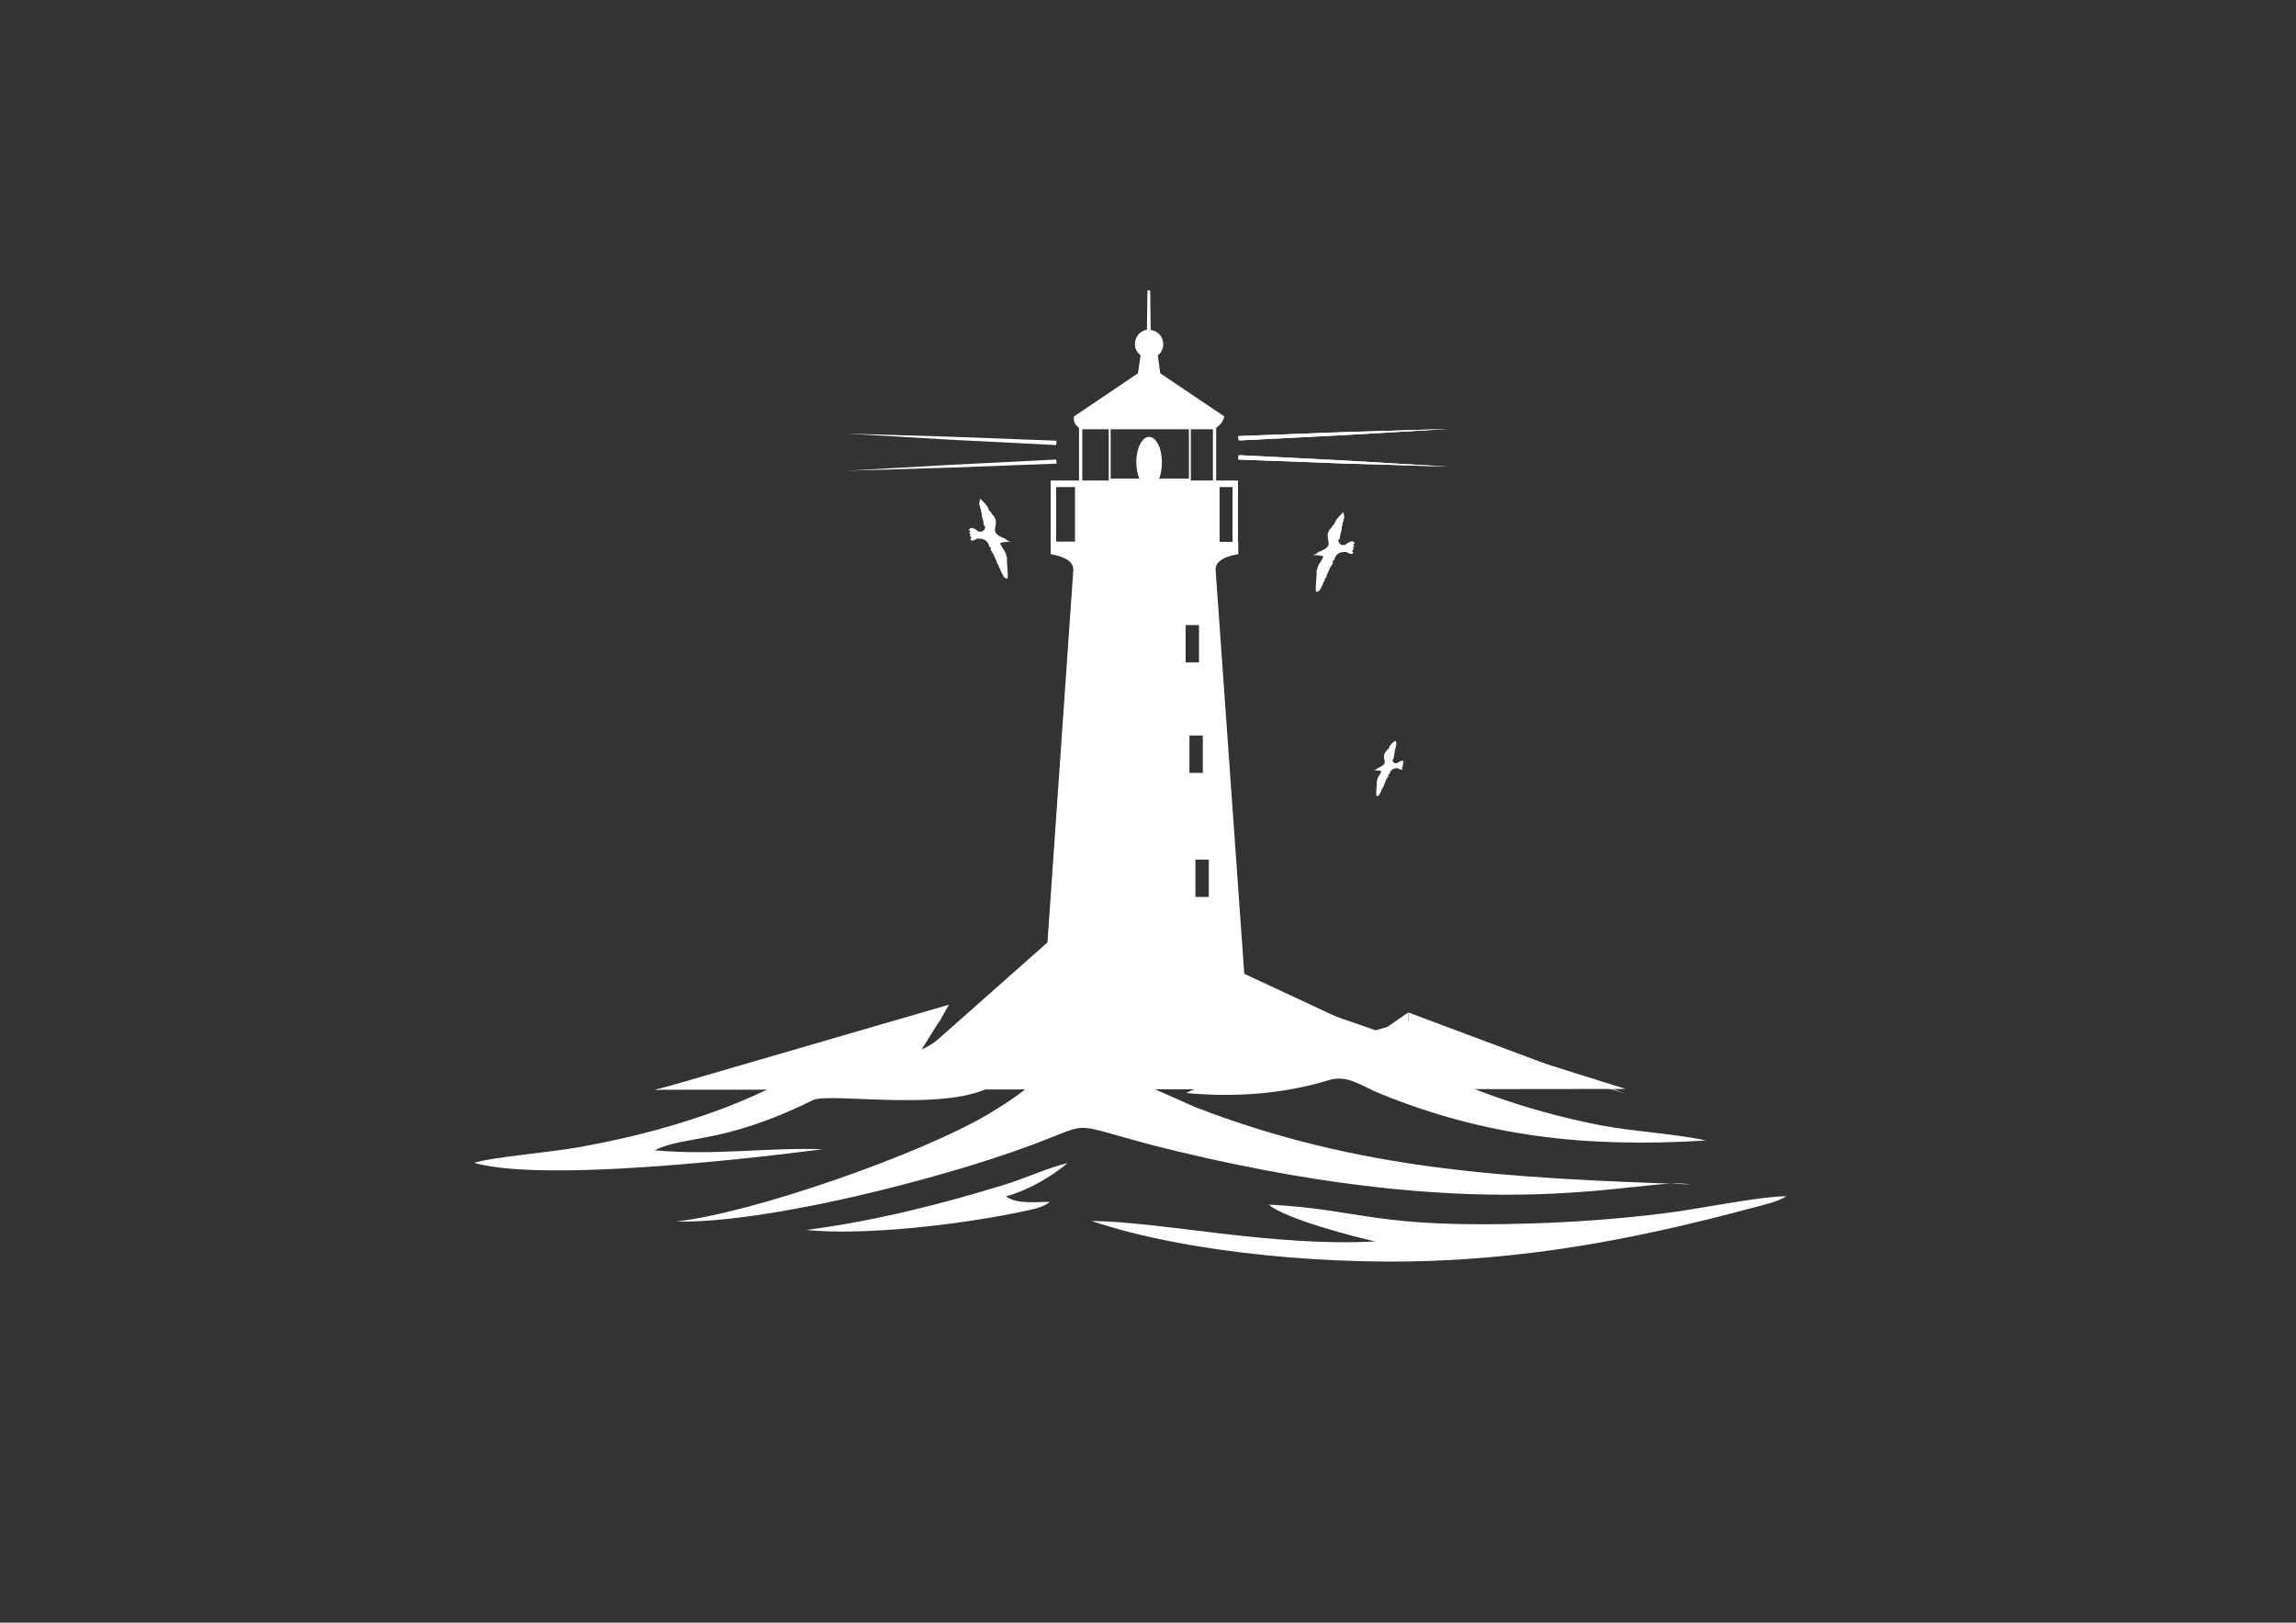<?xml version="1.0" encoding="utf-8"?>
<!-- Generator: Adobe Illustrator 19.2.1, SVG Export Plug-In . SVG Version: 6.00 Build 0)  -->
<svg version="1.1" id="Layer_1" xmlns="http://www.w3.org/2000/svg" xmlns:xlink="http://www.w3.org/1999/xlink" x="0px" y="0px"
	 viewBox="0 0 842 595" style="enable-background:new 0 0 842 595;" xml:space="preserve">
<rect x="0" y="0" width="842" height="595" fill="#333333" stroke="none"/>
<style type="text/css">
	.st0{fill-rule:evenodd;clip-rule:evenodd;fill:#FFFFFF;}
</style>
<g id="lighthouse">
	<path class="st0" d="M454.2,161.5c51.1-2.6,25.6-1.2,76.6-4.2c-51.2,1.5-25.6,0.7-76.8,2.6L454.2,161.5z"/>
	<path class="st0" d="M454.2,166.9c51.1,2.6,25.6,1.2,76.6,4.2c-51.2-1.5-25.6-0.7-76.8-2.6L454.2,166.9z"/>
	<path class="st0" d="M454.7,161.5c51.1-2.6,25.6-1.2,76.6-4.2c-51.2,1.5-25.6,0.7-76.8,2.6L454.7,161.5z"/>
	<path class="st0" d="M454.6,166.9c51.1,2.6,25.6,1.2,76.6,4.2c-51.2-1.5-25.6-0.7-76.8-2.6L454.6,166.9z"/>
	<path class="st0" d="M387.3,163.2c-51.1-2.6-25.6-1.2-76.6-4.2c51.2,1.5,25.6,0.7,76.8,2.6L387.3,163.2z"/>
	<path class="st0" d="M387.3,168.5c-51.1,2.6-25.6,1.2-76.6,4.1c51.2-1.5,25.6-0.7,76.8-2.6L387.3,168.5z"/>
	<polygon class="st0" points="452,199.3 452,178.6 387.3,178.6 387.3,199 385.3,199 385.3,177.4 385.3,176.2 386.3,176.2 453,176.2 
		454,176.2 454,177.4 454,199.3 	"/>
	<rect x="406.9" y="175.5" class="st0" width="29.4" height="1"/>
	<rect x="394.3" y="177.4" class="st0" width="52.9" height="21.6"/>
	<path class="st0" d="M406.9,157.1h29.4h8.4c1.9-0.9,3.2-2.2,3.6-4.1l-27-18.2l-3.6,2.4L394.2,153c-0.1,1.8,0.7,3.2,2.9,4
		L406.9,157.1L406.9,157.1z M417.7,137.2L417.7,137.2l1-7.1c0.7,0.5,1.6,0.8,2.6,0.8c1,0,1.9-0.3,2.7-0.8l0.7,4.7l0.3,2.4l-3.7-2.5
		L417.7,137.2L417.7,137.2z M418.7,130.1c0.7,0.5,1.6,0.8,2.6,0.8c1,0,1.9-0.3,2.7-0.8c1.2-0.9,2.1-2.3,2.1-3.9
		c0-2.6-2.1-4.7-4.7-4.7c-2.6,0-4.7,2.1-4.7,4.7C416.6,127.8,417.5,129.3,418.7,130.1L418.7,130.1L418.7,130.1z M421.3,106.5
		l-0.1,7.4l-0.1,7.4h0.2h0.2l-0.1-7.4L421.3,106.5z"/>
	<path class="st0" d="M421.4,135.4l-3.3,2.2l0,0l-0.1,0l-23.3,15.7c0,0.7,0.1,1.3,0.5,1.8c0.4,0.6,1,1.1,2,1.4h9.8h29.4h8.3
		c0.8-0.4,1.5-0.9,2.1-1.5c0.5-0.5,0.9-1.2,1.1-1.9l-22.1-14.9v0l-0.9-0.6L421.4,135.4L421.4,135.4z M419.8,131.2L419.8,131.2
		c0.5,0.1,1,0.2,1.5,0.2c0.5,0,1-0.1,1.5-0.2c0.3-0.1,0.5-0.2,0.7-0.3l0.6,4l0.2,1.3l-2.7-1.8l-0.3-0.2l-0.3,0.2l-2.8,1.9l0.8-5.3
		C419.4,131,419.6,131.1,419.8,131.2L419.8,131.2z M419,129.7c0.3,0.2,0.7,0.4,1.1,0.5c0.4,0.1,0.8,0.2,1.2,0.2
		c0.4,0,0.9-0.1,1.2-0.2c0.4-0.1,0.8-0.3,1.1-0.5c0.6-0.4,1-0.9,1.4-1.5c0.3-0.6,0.5-1.3,0.5-2c0-1.2-0.5-2.2-1.2-3l0,0
		c-0.8-0.8-1.8-1.2-3-1.2c-1.2,0-2.2,0.5-3,1.2v0c-0.8,0.8-1.2,1.8-1.2,3c0,0.7,0.2,1.4,0.5,2C417.9,128.8,418.4,129.3,419,129.7
		L419,129.7L419,129.7z M420.7,113.9l0.1-7.4h1l0.1,7.4l0.1,7.1c1.2,0.1,2.3,0.7,3.1,1.5l0,0c0.9,0.9,1.5,2.3,1.5,3.7
		c0,0.9-0.2,1.7-0.6,2.4c-0.3,0.7-0.8,1.2-1.4,1.7l0.6,4.4l0.3,2.2l23.2,15.6l0.3,0.2l-0.1,0.3c-0.3,1-0.7,1.9-1.4,2.6
		c-0.7,0.7-1.5,1.3-2.5,1.8l-0.1,0h-0.1h-8.4h-29.4H397H397l-0.1,0c-1.2-0.4-2-1.1-2.5-1.8c-0.5-0.8-0.7-1.7-0.6-2.7l0-0.2l0.2-0.1
		l23.3-15.7l1-6.6c-0.6-0.5-1.1-1-1.5-1.7c-0.4-0.7-0.6-1.6-0.6-2.5c0-1.4,0.6-2.7,1.5-3.7v0c0.8-0.8,1.8-1.3,2.9-1.5L420.7,113.9z"
		/>
	<rect x="406.6" y="157.1" class="st0" width="0.7" height="20.3"/>
	<rect x="436" y="157.1" class="st0" width="0.7" height="20.3"/>
	<rect x="444.8" y="155.4" class="st0" width="1.2" height="22"/>
	<rect x="395.7" y="155.2" class="st0" width="1.2" height="22.2"/>
	<path class="st0" d="M436.2,269.7h4.9v13.7h-4.9V269.7L436.2,269.7z M438.4,315.2h4.9v13.7h-4.9V315.2L438.4,315.2z M434.8,242.9
		v-13.7h4.9v13.7H434.8L434.8,242.9z M453,198.7h-5.8v-21.3h-52.9v21.2l-6.9,0l-2.1,0v4.6c4.2,0.7,8.5,2.3,8.3,5.9l-12.2,176l76.9,0
		l-12.5-176c-0.3-3.6,4.1-5.2,8.3-5.9v-4.6H453z"/>
	<path class="st0" d="M240.4,399.7c12.8-1.4,100.5-24.9,104.1-25.1l3.5-6.2L240.4,399.7z"/>
	<path class="st0" d="M336.9,387.4c4.8-2.1,12.1-8.3,16.4-11.5l44-31.5l16.1,8.8c-1.9-2.1,0.6,0.2-2.1-2.2l-19.4-12.3L336.9,387.4z"
		/>
	<path class="st0" d="M345,373.6l-104.9,26c76.8-0.1,145.6-0.1,222.4-0.2c11.8-8.9,33.2-9.3,48.3,0l85.4-0.1l-79.8-25l-11.9,3.5
		L447.3,358c-1.9-0.7-4,0.6-6.4,2l-42.8,24.4l26.8-24.1l-28.7-16.7l-44,31.5c-4.3,3.1-9.4,7.7-14.2,9.7L345,373.6z"/>
	<polygon class="st0" points="455.9,362.6 504,379.3 455.5,356.7 	"/>
	<path class="st0" d="M516.5,371.2l-0.3,4.7l-11.4,3.4L516.5,371.2L516.5,371.2z M516.3,376l79.7,25l-79.4-29.7L516.3,376z"/>
	<path class="st0" d="M426.1,169.5c0-5.2-2.1-9.3-4.7-9.3c-2.6,0-4.7,4.2-4.7,9.3c0,2.4,0.5,4.6,1.2,6.2h7.1
		C425.7,174.1,426.1,171.9,426.1,169.5z"/>
	<path class="st0" d="M248,447.9c32.5,0.8,96.8-15.5,130.5-28.1c24.9-9.3,10.9-7.9,52.5,2.2c120.8,29.1,171.2,9.2,188.9,12.3
		c-66.5-2.4-120.6-4.8-181.5-28.3l-46.7-20.7c-10.9,9.9-13.9,14-28.7,22.9C337.6,423.4,275.5,444.9,248,447.9z"/>
	<path class="st0" d="M400.3,447.7c35.2,11.9,89.7,16.7,132.1,14.3c33.6-1.9,63.3-7.3,94.8-15.1c5.5-1.4,9.6-2.4,14.7-3.8
		c3.7-1,10-2.3,13.2-4.5c-12.3,0.4-32,4.8-45.6,6.4c-15.5,1.9-31.5,3.1-47.4,3.6c-58.7,1.9-62.1-5.1-96.8-6.9
		c5.8,5.2,32.3,12.1,39.1,13.5C467.1,457.3,426.4,448,400.3,447.7z"/>
	<path class="st0" d="M240.1,421.8c11.4-5.7,24.8-2,58-18.4c6.2-3,50.6,4.8,66.5-5.7c-47.1-0.6-45.2-10.4-56.3-13.4
		c-19.6,12.2-34,19.9-59.9,27.8c-11.5,3.5-23.2,6.2-35.8,8.5c-9.4,1.8-32.4,3.7-38.7,5.8c29.5,8.4,127.2-5,127.8-5
		C281.3,420.7,262.3,423.8,240.1,421.8z"/>
	<path class="st0" d="M435,400.8c18.8,1.7,36.1,0.2,52.2-4.7c7.1-2.2,12.1,2.2,19.1,5c38,15.4,74.4,19.9,119.3,17.1
		c-10.5-2.4-26-3.2-38.2-5.5c-23.5-4.5-45.4-11.9-66.1-21.7c-7.2-3.4-23.5-13.4-27.7-14.2C458.2,399.8,446.2,394.8,435,400.8z"/>
	<path class="st0" d="M368.9,438.7c8.9-2.5,16.9-7.5,22.6-12.2c-6.5,1.4-15.3,5.5-22.8,7.8c-23.3,7.2-48.1,13.5-73.1,16.7
		c21.8,2.2,57.9-2.1,80.5-7c3.6-0.8,6.4-1.3,8.9-3.3C378.9,440.7,373.1,441.6,368.9,438.7z"/>
	<path class="st0" d="M362.6,187c0.1,0.2,0.4,0.2,0.4,0.6c0.4,0.1,0.6,0.3,0.7,0.8c3.1,3,0.3,5,1.5,7.1c0.7,0.9,1.5,1.1,2.5,1.7
		c0.8,0.1,1.6,0.8,1.7,1c0.5,0.2,0.8,0.2,1.2,0.4c-1.3,0.1-2.8,0.1-3.8,0.5c0.5,1.9,2,2.7,2.3,4.9c0,0.1,0.1,0.2,0.2,0.3
		c-0.2,2.9,0.5,5.1,0.2,7.8c-1.7,0.1-1.6-1.6-2.4-2.4c-0.2-0.6-0.2-1.2-0.7-1.5c-0.1-0.6-0.2-1.2-0.7-1.4c-0.1-1.2-0.7-1.8-1-2.7
		c-0.3-0.9-0.9-1.7-1.4-2.4c0.1-0.6,0.3-1-0.5-1.2c-0.4-2.2-2-3.1-4.2-3c-0.6,0-1.6,0.9-2.2,0.7c-1.3-0.2,0.4-1.1-0.4-1.4
		c-0.7-0.3,0-0.8,0-0.8c0,0-1.1-0.7,0-1.2c-0.8-0.3-0.9-0.5-0.2-1.1c1-0.3,1.7,0.2,3,1.2c1.1,0.2,2,0,2.3-1.1
		c0.3-0.5,0.4-0.5-0.3-1.2c-0.1-0.9-0.2-1.9-0.5-2.5c0-0.1-0.2-0.6-0.3-1.3c0.1-0.5,0.1-0.9-0.3-1.1c0.3-0.6-0.1-1.2-0.3-1.4
		c0.2-0.8-0.3-1.1-0.3-1.2c0.2-2.3,0.4-2.1,0.4-2.2C359.6,183,362.7,185.8,362.6,187z"/>
	<path class="st0" d="M489.5,191.9c-0.1,0.2-0.4,0.2-0.4,0.6c-0.4,0.1-0.6,0.3-0.7,0.8c-3.1,3-0.3,5-1.5,7.1
		c-0.7,0.9-1.5,1.1-2.5,1.7c-0.8,0.1-1.6,0.8-1.7,1c-0.5,0.2-0.8,0.2-1.2,0.4c1.3,0.1,2.8,0.1,3.8,0.5c-0.5,1.9-2,2.7-2.3,4.9
		c0,0.1-0.1,0.2-0.2,0.3c0.2,2.9-0.5,5.1-0.2,7.8c1.7,0.1,1.6-1.6,2.4-2.4c0.2-0.6,0.2-1.2,0.7-1.5c0.1-0.6,0.2-1.2,0.7-1.4
		c0.1-1.2,0.7-1.8,1-2.7c0.3-0.9,0.9-1.7,1.4-2.4c-0.1-0.6-0.3-1,0.5-1.2c0.4-2.2,2-3.1,4.2-3c0.6,0,1.6,0.9,2.2,0.7
		c1.3-0.2-0.4-1.1,0.4-1.4c0.7-0.3,0-0.8,0-0.8c0,0,1.1-0.7,0-1.2c0.8-0.3,0.9-0.5,0.2-1.1c-1-0.3-1.7,0.2-3,1.2
		c-1.1,0.2-2,0-2.3-1.1c-0.3-0.5-0.4-0.5,0.3-1.2c0.1-0.9,0.3-1.9,0.5-2.5c0-0.1,0.2-0.6,0.3-1.3c-0.1-0.5-0.1-0.9,0.3-1.1
		c-0.3-0.6,0.1-1.2,0.3-1.4c-0.2-0.8,0.3-1.1,0.3-1.2c-0.2-2.3-0.4-2.1-0.4-2.2C492.6,187.9,489.5,190.6,489.5,191.9z"/>
	<path class="st0" d="M509.4,274.3c-0.1,0.2-0.3,0.2-0.3,0.4c-0.3,0.1-0.4,0.2-0.5,0.5c-2.2,2.1-0.2,3.5-1,5c-0.5,0.6-1,0.7-1.7,1.2
		c-0.5,0-1.1,0.6-1.2,0.7c-0.4,0.1-0.6,0.2-0.8,0.3c0.9,0.1,2,0.1,2.7,0.4c-0.4,1.3-1.4,1.9-1.6,3.4c0,0.1-0.1,0.1-0.1,0.2
		c0.1,2-0.4,3.6-0.1,5.5c1.2,0.1,1.1-1.1,1.7-1.7c0.1-0.4,0.1-0.9,0.5-1c0.1-0.4,0.2-0.8,0.5-1c0.1-0.8,0.5-1.2,0.7-1.9
		c0.2-0.6,0.6-1.2,1-1.7c-0.1-0.4-0.2-0.7,0.4-0.8c0.3-1.5,1.4-2.2,2.9-2.1c0.4,0,1.1,0.7,1.5,0.5c0.9-0.1-0.3-0.8,0.3-1
		c0.5-0.2,0-0.6,0-0.6c0,0,0.7-0.5,0-0.8c0.5-0.2,0.6-0.3,0.2-0.8c-0.7-0.2-1.2,0.2-2.1,0.8c-0.7,0.2-1.4,0-1.6-0.7
		c-0.2-0.4-0.3-0.3,0.2-0.8c0.1-0.6,0.2-1.3,0.3-1.7c0-0.1,0.1-0.4,0.2-0.9c-0.1-0.4-0.1-0.6,0.2-0.8c-0.2-0.4,0.1-0.8,0.2-0.9
		c-0.1-0.5,0.2-0.8,0.2-0.8c-0.1-1.6-0.3-1.5-0.3-1.5C511.5,271.5,509.3,273.4,509.4,274.3z"/>
</g>
</svg>
